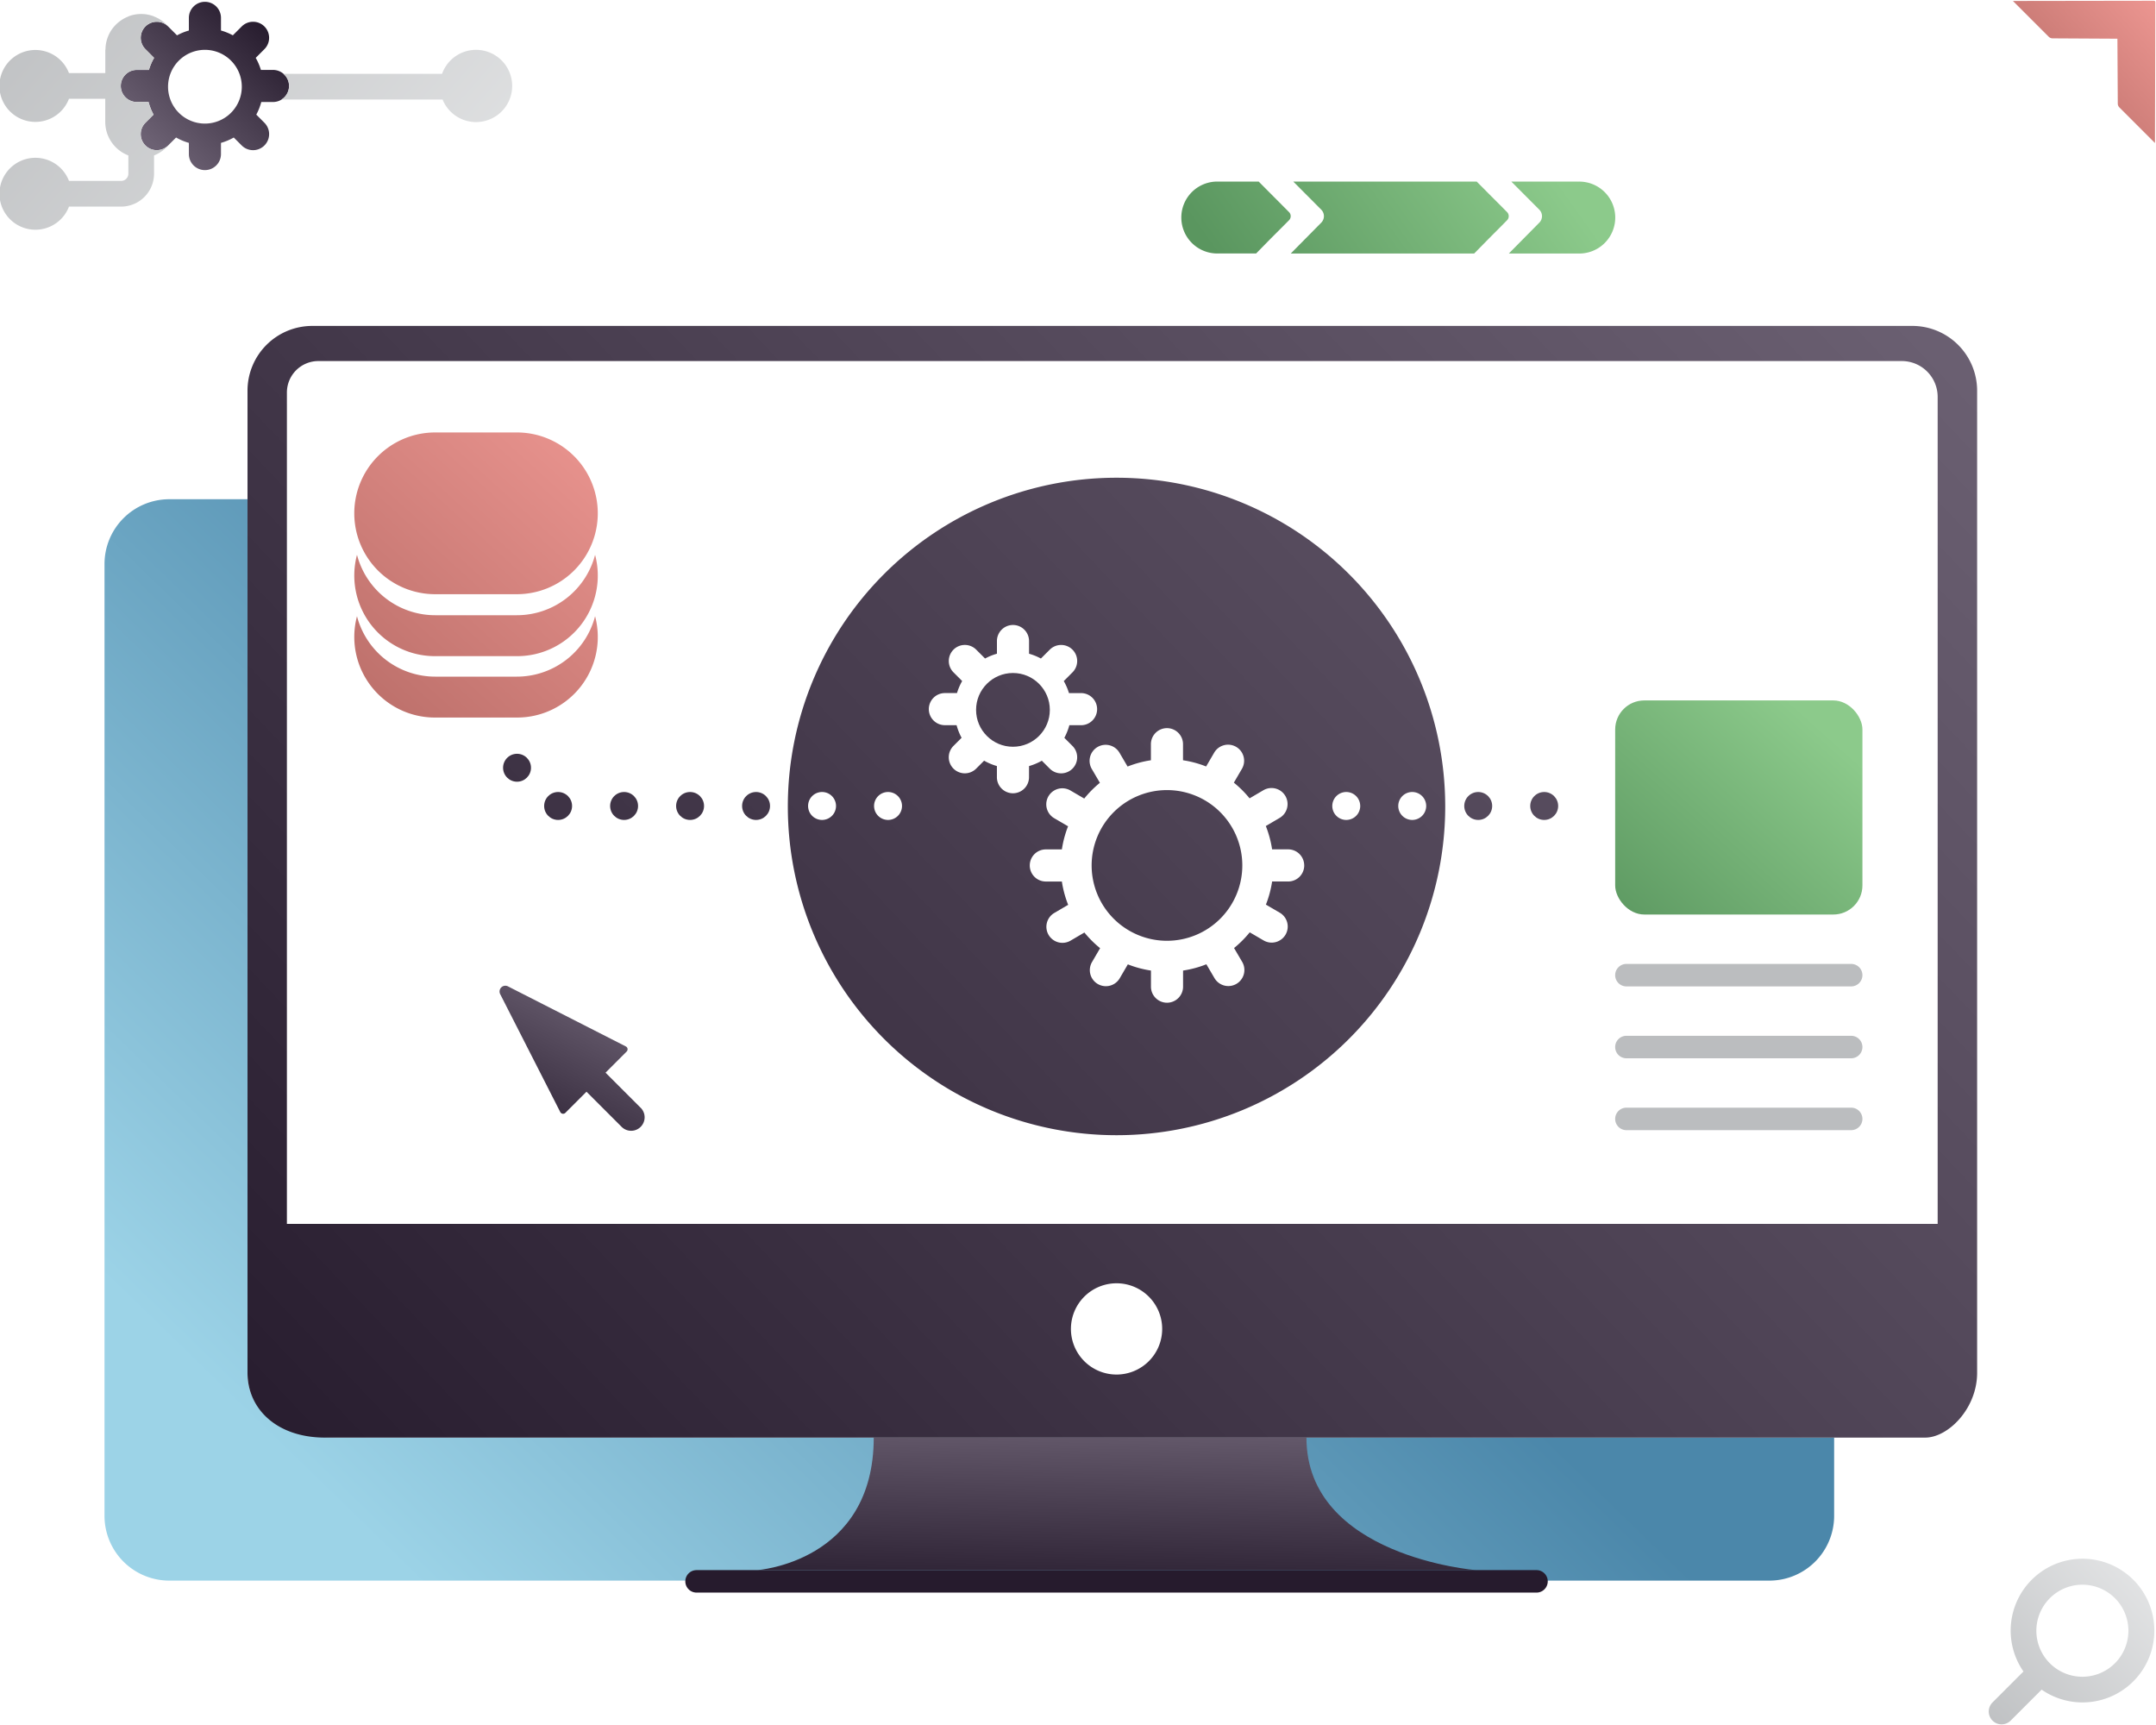 <svg id="Layer_1" data-name="Layer 1" xmlns="http://www.w3.org/2000/svg" xmlns:xlink="http://www.w3.org/1999/xlink" viewBox="0 0 335.78 268.624"><defs><style>.cls-1{fill:url(#linear-gradient);}.cls-2{fill:url(#linear-gradient-2);}.cls-3{fill:url(#linear-gradient-3);}.cls-4{fill:#261b2d;}.cls-5{fill:url(#linear-gradient-4);}.cls-6{fill:url(#linear-gradient-5);}.cls-7{fill:url(#linear-gradient-6);}.cls-8{fill:url(#linear-gradient-7);}.cls-9{fill:url(#linear-gradient-8);}.cls-10{fill:url(#linear-gradient-9);}.cls-11{fill:url(#linear-gradient-10);}.cls-12{fill:url(#linear-gradient-11);}.cls-13{fill:url(#linear-gradient-12);}.cls-14{fill:url(#linear-gradient-13);}.cls-15{fill:url(#linear-gradient-14);}.cls-16{fill:url(#linear-gradient-15);}.cls-17{fill:#bbbdbf;}.cls-18{fill:url(#linear-gradient-16);}.cls-19{fill:url(#linear-gradient-17);}.cls-20{fill:url(#linear-gradient-18);}.cls-21{fill:url(#linear-gradient-19);}.cls-22{fill:url(#linear-gradient-20);}.cls-23{fill:url(#linear-gradient-21);}.cls-24{fill:url(#linear-gradient-22);}.cls-25{fill:url(#linear-gradient-23);}.cls-26{fill:url(#linear-gradient-24);}.cls-27{fill:url(#linear-gradient-25);}.cls-28{fill:url(#linear-gradient-26);}</style><linearGradient id="linear-gradient" x1="80.839" y1="180.649" x2="94.05" y2="154.558" gradientUnits="userSpaceOnUse"><stop offset="0" stop-color="#261b2d"/><stop offset="1" stop-color="#6c6173"/></linearGradient><linearGradient id="linear-gradient-2" x1="163.957" y1="148.565" x2="66.654" y2="248.73" gradientUnits="userSpaceOnUse"><stop offset="0" stop-color="#4b87aa"/><stop offset="0.997" stop-color="#9cd3e7"/></linearGradient><linearGradient id="linear-gradient-3" x1="173.776" y1="249.818" x2="174.431" y2="219.37" xlink:href="#linear-gradient"/><linearGradient id="linear-gradient-4" x1="44.573" y1="112.402" x2="89.491" y2="63.081" gradientUnits="userSpaceOnUse"><stop offset="0" stop-color="#b46964"/><stop offset="1" stop-color="#eb9590"/></linearGradient><linearGradient id="linear-gradient-5" x1="49.91" y1="117.262" x2="94.828" y2="67.941" xlink:href="#linear-gradient-4"/><linearGradient id="linear-gradient-6" x1="54.671" y1="121.598" x2="99.589" y2="72.277" xlink:href="#linear-gradient-4"/><linearGradient id="linear-gradient-7" x1="56.536" y1="253.649" x2="291.691" y2="30.384" xlink:href="#linear-gradient"/><linearGradient id="linear-gradient-8" x1="33.068" y1="228.932" x2="268.224" y2="5.666" xlink:href="#linear-gradient"/><linearGradient id="linear-gradient-9" x1="53.846" y1="250.816" x2="289.001" y2="27.55" xlink:href="#linear-gradient"/><linearGradient id="linear-gradient-10" x1="0.952" y1="195.105" x2="236.108" y2="-28.16" xlink:href="#linear-gradient"/><linearGradient id="linear-gradient-11" x1="6.957" y1="201.43" x2="242.112" y2="-21.836" xlink:href="#linear-gradient"/><linearGradient id="linear-gradient-12" x1="11.829" y1="206.561" x2="246.984" y2="-16.704" xlink:href="#linear-gradient"/><linearGradient id="linear-gradient-13" x1="16.701" y1="211.693" x2="251.856" y2="-11.573" xlink:href="#linear-gradient"/><linearGradient id="linear-gradient-14" x1="21.573" y1="216.824" x2="256.728" y2="-6.441" xlink:href="#linear-gradient"/><linearGradient id="linear-gradient-15" x1="251.848" y1="146.866" x2="282.674" y2="112.518" gradientUnits="userSpaceOnUse"><stop offset="0" stop-color="#5a965f"/><stop offset="1" stop-color="#8cca8b"/></linearGradient><linearGradient id="linear-gradient-16" x1="48.226" y1="244.897" x2="283.381" y2="21.631" xlink:href="#linear-gradient"/><linearGradient id="linear-gradient-17" x1="74.892" y1="272.983" x2="310.048" y2="49.718" xlink:href="#linear-gradient"/><linearGradient id="linear-gradient-18" x1="79.764" y1="278.115" x2="314.92" y2="54.849" xlink:href="#linear-gradient"/><linearGradient id="linear-gradient-19" x1="187.486" y1="36.949" x2="228.44" y2="7.885" xlink:href="#linear-gradient-15"/><linearGradient id="linear-gradient-20" x1="195.42" y1="48.13" x2="236.374" y2="19.066" xlink:href="#linear-gradient-15"/><linearGradient id="linear-gradient-21" x1="204.113" y1="60.379" x2="245.067" y2="31.314" xlink:href="#linear-gradient-15"/><linearGradient id="linear-gradient-22" x1="336.734" y1="242.467" x2="306.349" y2="270.541" gradientUnits="userSpaceOnUse"><stop offset="0.022" stop-color="#e6e7e8"/><stop offset="1" stop-color="#bbbdbf"/></linearGradient><linearGradient id="linear-gradient-23" x1="314.089" y1="20.591" x2="337.428" y2="-0.326" gradientUnits="userSpaceOnUse"><stop offset="0" stop-color="#b46964"/><stop offset="0.927" stop-color="#eb9590"/></linearGradient><linearGradient id="linear-gradient-24" x1="12.505" y1="41.268" x2="31.44" y2="23.873" gradientTransform="matrix(0, 1, 1, 0, -0.196, -9.087)" xlink:href="#linear-gradient"/><linearGradient id="linear-gradient-25" x1="90.409" y1="-2.34" x2="15.106" y2="64.045" gradientTransform="matrix(1, 0, 0, -1, 0, 36.055)" xlink:href="#linear-gradient-22"/><linearGradient id="linear-gradient-26" x1="66.513" y1="-29.446" x2="-8.79" y2="36.939" gradientTransform="matrix(1, 0, 0, -1, 0, 36.055)" xlink:href="#linear-gradient-22"/></defs><title>skillset-icons</title><path class="cls-1" d="M99.776,172.509l-5.469-5.469,3.287-3.287a.5.5,0,0,0-.126-.8l-18.342-9.345a.9.9,0,0,0-1.217,1.217l9.345,18.342a.5.5,0,0,0,.8.126l3.286-3.287,5.469,5.469a2.1,2.1,0,1,0,2.971-2.97Z"/><path class="cls-2" d="M52.634,223.87c-9.571,0-14.087-4.517-14.087-10.088V77.743H26.365A10.087,10.087,0,0,0,16.277,87.831V236.052a10.087,10.087,0,0,0,10.088,10.087h249.2a10.087,10.087,0,0,0,10.088-10.087V223.87Z"/><path class="cls-3" d="M203.468,223.87h-67.39c0,19.413-18.151,20.635-18.151,20.635H229.853S203.468,242.4,203.468,223.87Z"/><path class="cls-4" d="M239.3,244.505H108.484a1.75,1.75,0,1,0,0,3.5H239.3a1.75,1.75,0,0,0,0-3.5Z"/><path class="cls-5" d="M67.769,67.344h12.74A12.593,12.593,0,0,1,93.1,79.938v0A12.593,12.593,0,0,1,80.508,92.531H67.769A12.593,12.593,0,0,1,55.176,79.938v0A12.594,12.594,0,0,1,67.769,67.344Z"/><path class="cls-6" d="M80.508,95.805H67.769A12.586,12.586,0,0,1,55.6,86.4a12.551,12.551,0,0,0,12.171,15.778H80.508A12.551,12.551,0,0,0,92.68,86.4,12.588,12.588,0,0,1,80.508,95.805Z"/><path class="cls-7" d="M80.508,105.368H67.769A12.586,12.586,0,0,1,55.6,95.96a12.551,12.551,0,0,0,12.171,15.778H80.508A12.551,12.551,0,0,0,92.68,95.96,12.588,12.588,0,0,1,80.508,105.368Z"/><path class="cls-8" d="M181.747,123.036a11.733,11.733,0,1,0,11.733,11.733A11.733,11.733,0,0,0,181.747,123.036Z"/><circle class="cls-9" cx="157.76" cy="110.545" r="5.743"/><path class="cls-10" d="M297.831,50.754H48.634A10.088,10.088,0,0,0,38.547,60.842v152.94c0,5.571,4.516,10.088,12.087,10.088h249.2c3.571,0,8.088-4.517,8.088-10.088V60.842A10.089,10.089,0,0,0,297.831,50.754ZM173.89,214.05A7.106,7.106,0,1,1,181,206.944,7.106,7.106,0,0,1,173.89,214.05Zm127.886-23.457H44.683V61.125a4.9,4.9,0,0,1,4.9-4.9h246.61a5.584,5.584,0,0,1,5.583,5.584Z"/><circle class="cls-11" cx="80.524" cy="119.557" r="2.175"/><circle class="cls-12" cx="86.921" cy="125.509" r="2.175"/><circle class="cls-13" cx="97.198" cy="125.509" r="2.175"/><circle class="cls-14" cx="107.474" cy="125.509" r="2.175"/><circle class="cls-15" cx="117.751" cy="125.509" r="2.175"/><rect class="cls-16" x="251.551" y="109.074" width="38.508" height="33.339" rx="4.53"/><path class="cls-17" d="M288.308,150.106H253.3a1.75,1.75,0,0,0,0,3.5h35.007a1.75,1.75,0,0,0,0-3.5Z"/><path class="cls-17" d="M288.308,161.3H253.3a1.75,1.75,0,0,0,0,3.5h35.007a1.75,1.75,0,0,0,0-3.5Z"/><path class="cls-17" d="M288.308,172.491H253.3a1.75,1.75,0,0,0,0,3.5h35.007a1.75,1.75,0,0,0,0-3.5Z"/><path class="cls-18" d="M173.89,74.394a51.192,51.192,0,1,0,51.192,51.192A51.193,51.193,0,0,0,173.89,74.394Zm-45.862,53.29a2.175,2.175,0,1,1,2.175-2.175A2.174,2.174,0,0,1,128.028,127.684Zm10.277,0a2.175,2.175,0,1,1,2.175-2.175A2.175,2.175,0,0,1,138.305,127.684Zm21.955-6.653a2.5,2.5,0,0,1-2.5,2.5h0a2.5,2.5,0,0,1-2.5-2.5v-1.738a9.1,9.1,0,0,1-1.992-.837l-1.237,1.237a2.5,2.5,0,0,1-3.536,0h0a2.5,2.5,0,0,1,0-3.535l1.266-1.266a9.111,9.111,0,0,1-.78-1.964h-1.824a2.5,2.5,0,0,1-2.5-2.5h0a2.5,2.5,0,0,1,2.5-2.5h1.885a9.03,9.03,0,0,1,.807-1.875L148.5,104.7a2.5,2.5,0,0,1,0-3.535h0a2.5,2.5,0,0,1,3.535,0l1.383,1.382a9.061,9.061,0,0,1,1.847-.749V99.825a2.5,2.5,0,0,1,2.5-2.5h0a2.5,2.5,0,0,1,2.5,2.5V101.8a9.038,9.038,0,0,1,1.847.749l1.383-1.382a2.5,2.5,0,0,1,3.535,0h0a2.5,2.5,0,0,1,0,3.535l-1.355,1.355a9.033,9.033,0,0,1,.808,1.875h1.884a2.5,2.5,0,0,1,2.5,2.5h0a2.5,2.5,0,0,1-2.5,2.5h-1.824a9.06,9.06,0,0,1-.78,1.964l1.266,1.266a2.5,2.5,0,0,1,0,3.535h0a2.5,2.5,0,0,1-3.535,0l-1.238-1.237a9.057,9.057,0,0,1-1.992.837Zm42.863,13.738a2.5,2.5,0,0,1-2.5,2.5h-2.5a16.475,16.475,0,0,1-.968,3.6l2.158,1.26a2.5,2.5,0,0,1,.9,3.418h0a2.5,2.5,0,0,1-3.419.9l-2.159-1.261a16.644,16.644,0,0,1-2.44,2.446l1.265,2.156a2.5,2.5,0,0,1-.892,3.421h0a2.5,2.5,0,0,1-3.421-.891l-1.265-2.157a16.454,16.454,0,0,1-3.629.979v2.507a2.5,2.5,0,0,1-2.5,2.5h0a2.5,2.5,0,0,1-2.5-2.5v-2.507a16.409,16.409,0,0,1-3.6-.967l-1.261,2.16a2.5,2.5,0,0,1-3.419.9h0a2.5,2.5,0,0,1-.9-3.419l1.261-2.16a16.742,16.742,0,0,1-2.447-2.439l-2.155,1.264a2.5,2.5,0,0,1-3.421-.891h0a2.5,2.5,0,0,1,.892-3.421l2.155-1.264a16.4,16.4,0,0,1-.98-3.63h-2.5a2.5,2.5,0,0,1-2.5-2.5h0a2.5,2.5,0,0,1,2.5-2.5h2.5a16.426,16.426,0,0,1,.967-3.6l-2.156-1.258a2.5,2.5,0,0,1-.9-3.419h0a2.5,2.5,0,0,1,3.419-.9l2.155,1.257A16.72,16.72,0,0,1,171.3,121.9l-1.261-2.15a2.5,2.5,0,0,1,.891-3.421h0a2.5,2.5,0,0,1,3.421.891l1.261,2.15a16.42,16.42,0,0,1,3.633-.98v-2.5a2.5,2.5,0,0,1,2.5-2.5h0a2.5,2.5,0,0,1,2.5,2.5v2.5a16.422,16.422,0,0,1,3.6.968l1.257-2.153a2.5,2.5,0,0,1,3.419-.9h0a2.5,2.5,0,0,1,.9,3.419l-1.257,2.153a16.727,16.727,0,0,1,2.448,2.443l2.151-1.262a2.5,2.5,0,0,1,3.421.892h0a2.5,2.5,0,0,1-.892,3.421l-2.151,1.262a16.478,16.478,0,0,1,.978,3.632h2.5a2.5,2.5,0,0,1,2.5,2.5Zm16.821-11.435a2.175,2.175,0,1,1-2.176,2.175A2.175,2.175,0,0,1,219.944,123.334Zm-8.1,2.175a2.175,2.175,0,1,1-2.175-2.175A2.175,2.175,0,0,1,211.842,125.509Z"/><circle class="cls-19" cx="230.22" cy="125.509" r="2.175"/><circle class="cls-20" cx="240.497" cy="125.509" r="2.175"/><path class="cls-21" d="M197.917,37.142l1.576-1.576h0l1.259-1.265a.905.905,0,0,0,0-1.278l-1.261-1.267h.006l-1.171-1.17-.007-.008-2.286-2.3h-6.241a5.6,5.6,0,1,0,0,11.192h5.843Z"/><path class="cls-22" d="M205.77,32.646a1.436,1.436,0,0,1,0,2.031l-4.743,4.8h28.565l2.288-2.33,1.575-1.576h0L234.71,34.3a.907.907,0,0,0,0-1.278l-1.261-1.267h0l-1.17-1.17-.008-.008-2.285-2.3H201.418Z"/><path class="cls-23" d="M245.75,28.28H235.381l4.352,4.366a1.436,1.436,0,0,1,0,2.031l-4.743,4.8h10.76a5.6,5.6,0,1,0,0-11.192Z"/><path class="cls-24" d="M313.122,267.963l4.845-4.845a11.187,11.187,0,1,0-2.829-2.828l-4.844,4.845a2,2,0,0,0,2.828,2.828Zm11.193-21.188a7.167,7.167,0,1,1-7.168,7.167A7.175,7.175,0,0,1,324.315,246.775Z"/><path class="cls-25" d="M335.466.118,313.5.151l5.57,5.57a.851.851,0,0,0,.6.251l10.1.056.057,10.1a.855.855,0,0,0,.25.6l5.543,5.543.061-21.94A.2.2,0,0,0,335.466.118Z"/><path class="cls-26" d="M45.018,13.387h0a2.5,2.5,0,0,0-2.5-2.5H40.633a9.03,9.03,0,0,0-.807-1.875L41.18,7.656a2.5,2.5,0,0,0,0-3.535h0a2.5,2.5,0,0,0-3.535,0L36.262,5.5a9.008,9.008,0,0,0-1.847-.75V2.783a2.5,2.5,0,0,0-2.5-2.5h0a2.5,2.5,0,0,0-2.5,2.5V4.754a8.985,8.985,0,0,0-1.847.75L26.185,4.121a2.5,2.5,0,0,0-3.535,0h0a2.5,2.5,0,0,0,0,3.535L24,9.011a9.033,9.033,0,0,0-.808,1.875H21.312a2.5,2.5,0,0,0-2.5,2.5h0a2.5,2.5,0,0,0,2.5,2.5h1.824a9.04,9.04,0,0,0,.78,1.964L22.65,19.116a2.5,2.5,0,0,0,0,3.535h0a2.5,2.5,0,0,0,3.535,0l1.238-1.238a9.009,9.009,0,0,0,1.992.837V23.99a2.5,2.5,0,0,0,2.5,2.5h0a2.5,2.5,0,0,0,2.5-2.5V22.251a9.05,9.05,0,0,0,1.992-.837l1.237,1.238a2.5,2.5,0,0,0,3.536,0h0a2.5,2.5,0,0,0,0-3.535L39.914,17.85a9.037,9.037,0,0,0,.779-1.964h1.825A2.5,2.5,0,0,0,45.018,13.387Zm-7.36.116A5.743,5.743,0,1,1,31.915,7.76,5.743,5.743,0,0,1,37.658,13.5Z"/><path class="cls-27" d="M74.139,19.011A5.625,5.625,0,0,1,68.928,15.5H43.836a2.493,2.493,0,0,0,1.182-2.116h0a2.482,2.482,0,0,0-.873-1.883h24.7a5.624,5.624,0,1,1,5.3,7.508Z"/><path class="cls-28" d="M22.65,4.121h0a2.5,2.5,0,0,0,0,3.534L24,9.011a9.033,9.033,0,0,0-.808,1.875H21.312a2.5,2.5,0,0,0-2.5,2.5h0a2.5,2.5,0,0,0,2.5,2.5h1.824a9.04,9.04,0,0,0,.78,1.964L22.65,19.116a2.5,2.5,0,0,0,0,3.535h0a2.5,2.5,0,0,0,3.535,0l.068-.068a5.612,5.612,0,0,1-2.261,1.621v2.841a5.135,5.135,0,0,1-5.129,5.129H10.746a5.6,5.6,0,1,1,0-4h8.117a1.131,1.131,0,0,0,1.129-1.129V24.205a5.6,5.6,0,0,1-3.6-5.222v-3.6h-5.65a5.6,5.6,0,1,1,0-4H16.4V7.79c0-.02,0-.04,0-.06h.026A5.513,5.513,0,0,1,16.8,5.756c.038-.1.074-.2.118-.29s.085-.182.13-.271a5.624,5.624,0,0,1,2.949-2.627V2.551a5.494,5.494,0,0,1,4,.01v.007A5.6,5.6,0,0,1,26.253,4.19l-.068-.069A2.5,2.5,0,0,0,22.65,4.121Z"/></svg>